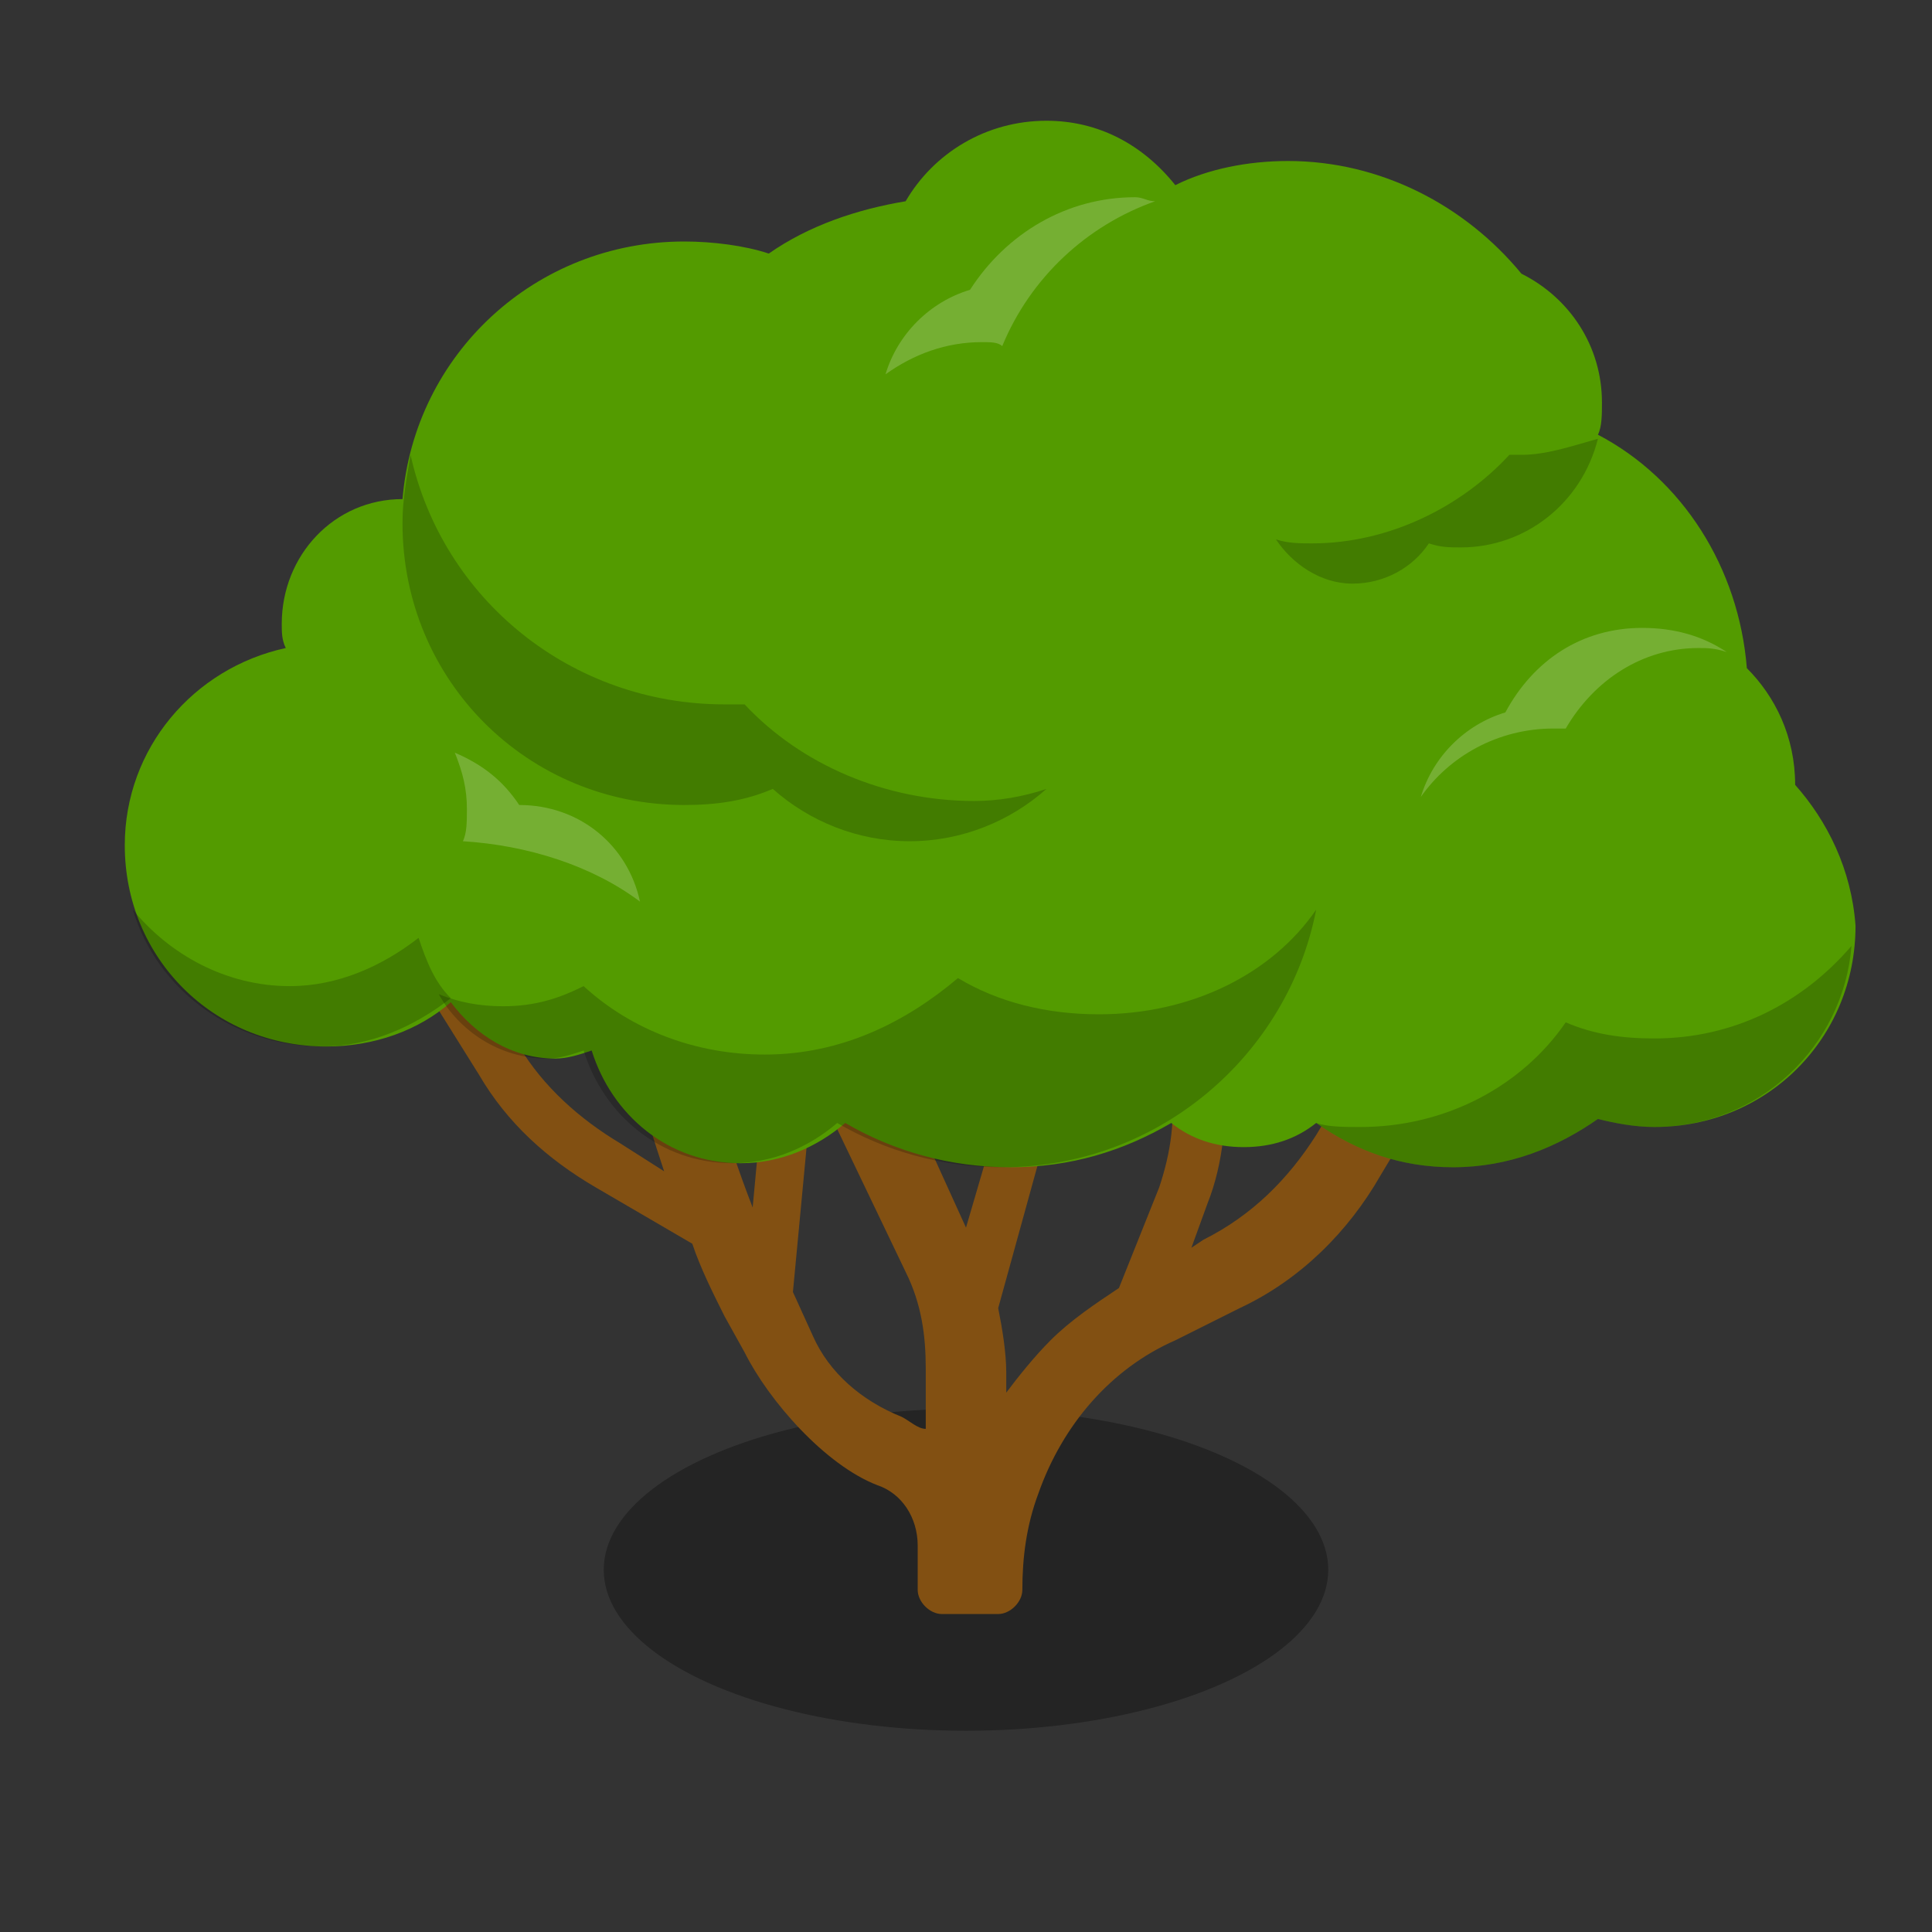 <svg xmlns:xlink="http://www.w3.org/1999/xlink"  enable-background="new 0 0 48 48" height="48" viewBox="0 0 48 48" width="48" xmlns="http://www.w3.org/2000/svg"><rect x="0" y="0" width="48" height="48" fill="#333333" stroke="none"/><ellipse cx="24" cy="39" opacity=".3" rx="9" ry="4"/><path d="m33.9 26.2-1.2 2c-.7 1.1-1.6 2-2.8 2.6l-.3.2.4-1.1c.4-1 .5-2.2.4-3.2l-.5-3.2-1.3.2.5 3.2c.1.9 0 1.7-.3 2.6l-1 2.5c-.6.4-1.2.8-1.7 1.3-.4.4-.8.9-1.1 1.3v-.5c0-.5-.1-1.1-.2-1.6l1.6-5.8-1.2-.3-1.2 4.1-2.5-5.5-1.2.6.1-.9-1.2-.1-.5 5.4c-.7-1.8-1.2-3.6-1.6-5.6l-1.7.3c.2 1.5.6 2.9 1.1 4.4l-1.1-.7c-1-.6-1.9-1.4-2.5-2.4l-1.5-2.4-1 .7 1.5 2.4c.7 1.2 1.7 2.1 2.9 2.8l2.4 1.4c.2.6.5 1.2.8 1.8l.5.9c.6 1.2 2 2.8 3.3 3.3.6.2 1 .8 1 1.5v1.1c0 .3.3.6.6.6h1.4c.3 0 .6-.3.6-.6 0-.8.1-1.6.4-2.4.6-1.7 1.8-3.1 3.4-3.8l1.6-.8c1.5-.7 2.7-1.9 3.5-3.3l1.2-2zm-11.5 9c-1-.4-1.8-1.1-2.2-2l-.5-1.1.5-5.3 2.3 4.8c.4.8.5 1.6.5 2.4v1.5c-.2 0-.4-.2-.6-.3z" fill="#825012"/><path d="m44.6 19.5c0-1.2-.5-2.2-1.2-2.9-.2-2.5-1.6-4.7-3.7-5.8.1-.2.1-.5.1-.8 0-1.4-.8-2.6-2-3.2-1.4-1.7-3.5-2.8-5.8-2.8-1 0-2 .2-2.8.6-.8-1-1.9-1.6-3.2-1.6-1.5 0-2.8.8-3.5 2-1.2.2-2.4.6-3.4 1.3-.6-.2-1.4-.3-2.1-.3-3.7 0-6.7 2.8-7 6.4-1.7 0-3 1.4-3 3.1 0 .2 0 .4.1.6-2.3.5-4 2.5-4 4.9 0 2.8 2.2 5 5 5 1.2 0 2.3-.4 3.1-1.1.6.8 1.5 1.4 2.6 1.4.3 0 .6-.1.9-.2.5 1.6 1.9 2.8 3.7 2.8 1 0 1.9-.4 2.6-1 1.2.7 2.6 1.1 4.1 1.1s2.8-.4 4-1.1c.5.4 1.1.6 1.8.6s1.3-.2 1.8-.6c1 .7 2.1 1.1 3.4 1.1 1.4 0 2.6-.5 3.6-1.2.4.1.9.2 1.4.2 2.8 0 5-2.2 5-5-.1-1.4-.7-2.6-1.5-3.5z" fill="#539b00"/><path d="m41.1 25.8c-.8 0-1.5-.1-2.2-.4-1.1 1.6-3 2.6-5.1 2.6-.4 0-.8 0-1.1-.1 1 .7 2.1 1.1 3.4 1.1 1.4 0 2.6-.5 3.6-1.2.4.1.9.2 1.4.2 2.6 0 4.7-2 4.9-4.5-1.2 1.4-2.9 2.3-4.9 2.3z" opacity=".2"/><path d="m27.3 25.2c-1.3 0-2.5-.3-3.5-.9-1.3 1.1-2.9 1.9-4.8 1.9-1.7 0-3.3-.6-4.5-1.7-.6.3-1.2.5-2 .5-.6 0-1.1-.1-1.6-.3.5.9 1.5 1.6 2.7 1.6.3 0 .6-.1.9-.2.5 1.6 1.9 2.8 3.7 2.8 1 0 1.9-.4 2.6-1 1.2.7 2.6 1.1 4.1 1.1 3.9 0 7.1-2.8 7.8-6.4-1.1 1.6-3.1 2.6-5.4 2.6z" opacity=".2"/><path d="m24.2 19.9c-2.2 0-4.3-.9-5.7-2.4-.2 0-.3 0-.5 0-3.8 0-7-2.6-7.8-6.2-.1.6-.2 1.1-.2 1.7 0 3.9 3.1 7 7 7 .8 0 1.5-.1 2.2-.4.9.8 2.1 1.3 3.4 1.3s2.5-.5 3.4-1.3c-.6.2-1.2.3-1.8.3z" opacity=".2"/><path d="m10.4 23.3c-.9.7-2 1.2-3.2 1.2-1.6 0-3-.8-3.9-1.9.6 2 2.5 3.4 4.7 3.4 1.2 0 2.3-.5 3.2-1.2-.4-.4-.6-.9-.8-1.5z" opacity=".2"/><g fill="#fff"><path d="m38.6 18.1h.3c.7-1.2 1.9-2 3.3-2 .2 0 .4 0 .7.1-.6-.4-1.3-.6-2.1-.6-1.5 0-2.7.8-3.4 2.1-1 .3-1.8 1.1-2.1 2.1.7-1 1.9-1.7 3.3-1.7z" opacity=".2"/><path d="m11.6 20.1c0 .3 0 .6-.1.8 1.6.1 3.2.6 4.4 1.5-.3-1.4-1.5-2.4-3-2.4-.4-.6-.9-1-1.6-1.3.2.5.3.9.3 1.4z" opacity=".2"/><path d="m24.4 8.5c.2 0 .4 0 .5.1.7-1.7 2.1-3 3.8-3.6-.2 0-.3-.1-.5-.1-1.7 0-3.2.9-4.1 2.3-1 .3-1.8 1.1-2.1 2.1.7-.5 1.5-.8 2.4-.8z" opacity=".2"/></g><path d="m37.8 11.3c-.1 0-.2 0-.3 0-1.2 1.3-3 2.2-4.9 2.2-.3 0-.6 0-.9-.1.4.6 1.1 1.1 1.9 1.1s1.5-.4 1.9-1c.3.1.5.1.8.1 1.6 0 3-1.1 3.4-2.7-.7.2-1.3.4-1.9.4z" opacity=".2"/></svg>